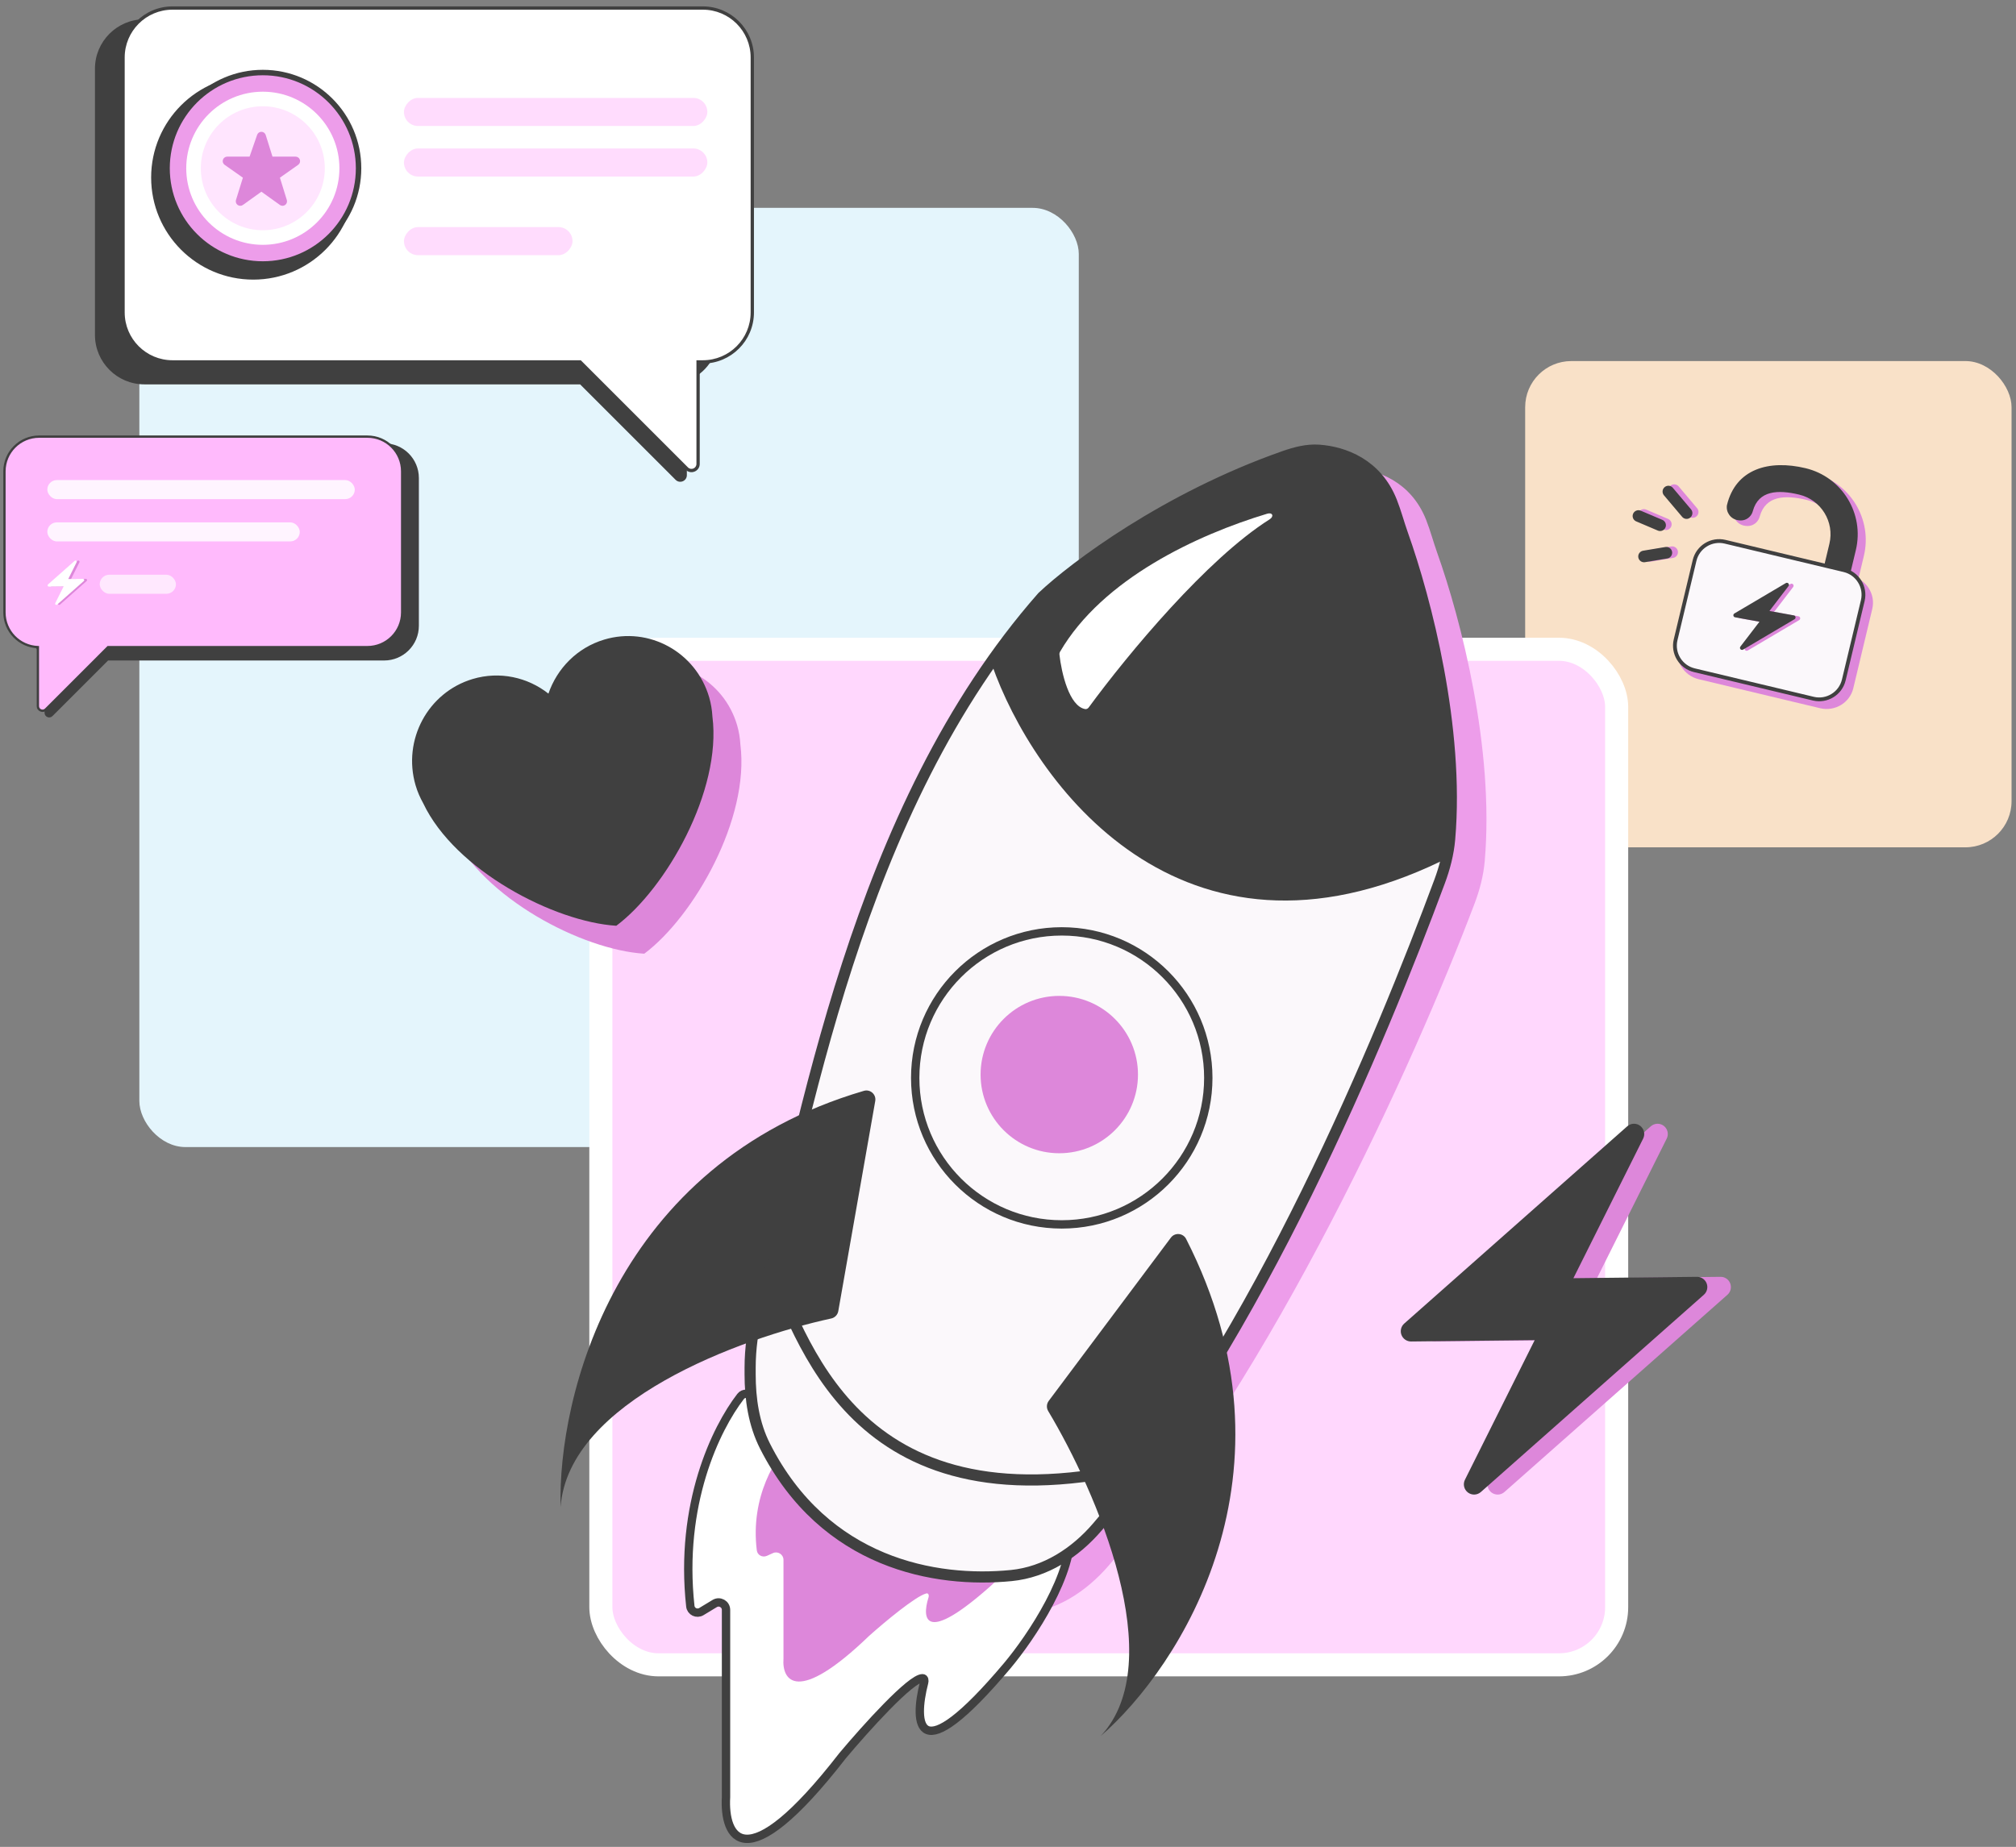 <svg width="251" height="230" viewBox="0 0 251 230" fill="none" xmlns="http://www.w3.org/2000/svg">
<rect x="0" y="0" width="251" height="230" fill="#808080" stroke="none"/>
<rect x="17.349" y="25.886" width="116.964" height="116.964" rx="5.745" fill="#E4F5FC"/>
<path fill-rule="evenodd" clip-rule="evenodd" d="M7.79 55.209C5.403 55.209 3.468 57.144 3.468 59.531V77.932C3.468 79.499 4.3 80.87 5.547 81.628V88.77C5.547 89.283 6.168 89.54 6.531 89.177L13.454 82.255H47.829C50.216 82.255 52.151 80.32 52.151 77.932V59.531C52.151 57.144 50.216 55.209 47.829 55.209H7.79Z" fill="#404040"/>
<path fill-rule="evenodd" clip-rule="evenodd" d="M4.877 54.376C2.49 54.376 0.554 56.311 0.554 58.699V76.268C0.554 78.601 2.403 80.503 4.716 80.587V87.938C4.716 88.451 5.337 88.708 5.7 88.345L13.455 80.59H45.748C48.135 80.59 50.07 78.655 50.07 76.268V58.699C50.07 56.311 48.135 54.376 45.748 54.376H4.877Z" fill="#FFBAFC"/>
<path d="M4.716 80.587H4.86V80.448L4.721 80.443L4.716 80.587ZM5.7 88.345L5.802 88.447L5.7 88.345ZM13.455 80.59V80.446H13.395L13.353 80.488L13.455 80.59ZM0.699 58.699C0.699 56.391 2.569 54.52 4.877 54.52V54.232C2.41 54.232 0.41 56.232 0.41 58.699H0.699ZM0.699 76.268V58.699H0.41V76.268H0.699ZM4.721 80.443C2.486 80.362 0.699 78.523 0.699 76.268H0.41C0.41 78.679 2.321 80.644 4.711 80.731L4.721 80.443ZM4.86 87.938V80.587H4.572V87.938H4.86ZM5.598 88.243C5.326 88.516 4.86 88.323 4.86 87.938H4.572C4.572 88.579 5.348 88.901 5.802 88.447L5.598 88.243ZM13.353 80.488L5.598 88.243L5.802 88.447L13.557 80.692L13.353 80.488ZM45.748 80.446H13.455V80.734H45.748V80.446ZM49.926 76.268C49.926 78.575 48.056 80.446 45.748 80.446V80.734C48.215 80.734 50.215 78.735 50.215 76.268H49.926ZM49.926 58.699V76.268H50.215V58.699H49.926ZM45.748 54.52C48.056 54.52 49.926 56.391 49.926 58.699H50.215C50.215 56.232 48.215 54.232 45.748 54.232V54.52ZM4.877 54.52H45.748V54.232H4.877V54.52Z" fill="#404040"/>
<rect x="5.892" y="59.786" width="38.281" height="2.372" rx="1.186" fill="#FFF4FF"/>
<rect x="5.892" y="65.052" width="31.432" height="2.372" rx="1.186" fill="#FFF4FF"/>
<rect opacity="0.8" x="12.416" y="71.575" width="9.489" height="2.372" rx="1.186" fill="#FFF4FF"/>
<path d="M10.832 72.186C10.809 72.126 10.752 72.088 10.688 72.088L8.848 72.108L9.887 70.029C9.919 69.963 9.901 69.884 9.843 69.839C9.815 69.818 9.782 69.807 9.749 69.808C9.713 69.808 9.678 69.821 9.649 69.846L8.54 70.827L6.328 72.784C6.281 72.826 6.264 72.894 6.287 72.953C6.31 73.013 6.367 73.052 6.431 73.051L8.271 73.031L7.232 75.111C7.2 75.176 7.218 75.256 7.276 75.3C7.304 75.322 7.337 75.332 7.371 75.332C7.406 75.332 7.441 75.319 7.47 75.294L8.579 74.312L10.791 72.355C10.838 72.313 10.855 72.246 10.832 72.186Z" fill="#DD87DA"/>
<path d="M10.481 72.186C10.458 72.126 10.401 72.088 10.337 72.088L8.497 72.108L9.535 70.029C9.568 69.963 9.55 69.884 9.492 69.839C9.464 69.818 9.43 69.807 9.397 69.808C9.362 69.808 9.326 69.821 9.298 69.846L8.189 70.827L5.977 72.784C5.929 72.826 5.913 72.894 5.936 72.953C5.959 73.013 6.016 73.052 6.08 73.051L7.92 73.031L6.881 75.111C6.848 75.176 6.867 75.256 6.924 75.3C6.952 75.322 6.986 75.332 7.019 75.332C7.055 75.332 7.09 75.319 7.118 75.294L8.227 74.312L10.439 72.355C10.487 72.313 10.504 72.246 10.481 72.186Z" fill="white"/>
<path fill-rule="evenodd" clip-rule="evenodd" d="M83.307 2.399C86.71 2.399 89.468 5.158 89.468 8.561V41.706C89.468 44.33 87.828 46.571 85.517 47.459V59.175C85.517 59.907 84.632 60.273 84.115 59.755L72.227 47.868H17.983C14.581 47.868 11.822 45.109 11.822 41.706V8.561C11.822 5.158 14.581 2.399 17.983 2.399H83.307Z" fill="#404040"/>
<path fill-rule="evenodd" clip-rule="evenodd" d="M87.503 1C90.906 1 93.665 3.758 93.665 7.161V38.908C93.665 42.311 90.906 45.069 87.504 45.069H86.915V57.776C86.915 58.507 86.03 58.874 85.513 58.356L72.225 45.069H21.48C18.078 45.069 15.319 42.311 15.319 38.908V7.161C15.319 3.758 18.078 1 21.48 1H87.503Z" fill="white"/>
<path d="M86.915 45.069H86.71V44.864H86.915V45.069ZM85.513 58.356L85.658 58.211L85.513 58.356ZM72.225 45.069V44.864H72.31L72.371 44.924L72.225 45.069ZM93.459 7.161C93.459 3.872 90.793 1.205 87.503 1.205V0.795C91.02 0.795 93.87 3.645 93.87 7.161H93.459ZM93.459 38.908V7.161H93.87V38.908H93.459ZM87.504 44.864C90.793 44.864 93.459 42.197 93.459 38.908H93.87C93.87 42.424 91.02 45.275 87.504 45.275V44.864ZM86.915 44.864H87.504V45.275H86.915V44.864ZM86.71 57.776V45.069H87.12V57.776H86.71ZM85.658 58.211C86.046 58.599 86.71 58.325 86.71 57.776H87.12C87.12 58.69 86.014 59.149 85.367 58.502L85.658 58.211ZM72.371 44.924L85.658 58.211L85.367 58.502L72.08 45.214L72.371 44.924ZM21.48 44.864H72.225V45.275H21.48V44.864ZM15.525 38.908C15.525 42.197 18.191 44.864 21.48 44.864V45.275C17.964 45.275 15.114 42.424 15.114 38.908H15.525ZM15.525 7.161V38.908H15.114V7.161H15.525ZM21.48 1.205C18.191 1.205 15.525 3.872 15.525 7.161H15.114C15.114 3.645 17.964 0.795 21.48 0.795V1.205ZM87.503 1.205H21.48V0.795H87.503V1.205Z" fill="#404040"/>
<rect opacity="0.5" width="37.774" height="3.498" rx="1.749" transform="matrix(-1 0 0 1 88.067 12.192)" fill="#FFBAFC"/>
<rect opacity="0.5" width="37.774" height="3.498" rx="1.749" transform="matrix(-1 0 0 1 88.067 18.488)" fill="#FFBAFC"/>
<rect opacity="0.5" width="20.985" height="3.498" rx="1.749" transform="matrix(-1 0 0 1 71.28 28.281)" fill="#FFBAFC"/>
<circle cx="31.532" cy="22.108" r="12.714" fill="#404040"/>
<circle cx="32.722" cy="20.955" r="11.921" fill="#ED9DEA" stroke="#404040" stroke-width="0.678"/>
<circle cx="32.723" cy="20.954" r="9.535" fill="white"/>
<circle cx="32.721" cy="20.954" r="7.719" fill="#FFE5FE"/>
<path d="M35.176 25.631C35.062 25.631 34.948 25.596 34.85 25.526L32.545 23.873L30.24 25.526C30.044 25.667 29.78 25.667 29.585 25.523C29.39 25.382 29.308 25.131 29.381 24.902L30.241 22.128L27.956 20.518C27.762 20.375 27.681 20.123 27.756 19.894C27.83 19.665 28.043 19.509 28.285 19.507L31.076 19.502L32.014 16.797C32.09 16.568 32.304 16.414 32.545 16.414C32.786 16.414 33 16.568 33.077 16.797L33.924 19.502L36.806 19.507C37.047 19.509 37.261 19.665 37.335 19.894C37.409 20.123 37.329 20.375 37.134 20.518L34.85 22.128L35.709 24.902C35.783 25.131 35.7 25.382 35.505 25.523C35.407 25.595 35.292 25.631 35.176 25.631Z" fill="#DD87DA"/>
<rect x="189.89" y="44.965" width="60.556" height="60.556" rx="5.745" fill="#F9E1C8"/>
<path d="M208.189 68.765L205.374 69.232" stroke="#DD87DA" stroke-width="1.447" stroke-linecap="round"/>
<path d="M207.468 68.836L204.691 69.297" stroke="#404040" stroke-width="1.447" stroke-linecap="round"/>
<path d="M207.401 65.291L204.669 64.129" stroke="#DD87DA" stroke-width="1.447" stroke-linecap="round"/>
<path d="M206.689 65.409L203.994 64.263" stroke="#404040" stroke-width="1.447" stroke-linecap="round"/>
<path d="M210.744 63.76L208.447 61.042" stroke="#DD87DA" stroke-width="1.447" stroke-linecap="round"/>
<path d="M209.987 63.898L207.721 61.217" stroke="#404040" stroke-width="1.447" stroke-linecap="round"/>
<path d="M230.744 85.707C230.31 87.524 228.455 88.638 226.602 88.195L211.502 84.587C209.649 84.144 208.499 82.311 208.933 80.494L211.293 70.621C211.727 68.804 213.582 67.69 215.435 68.132L230.535 71.741C232.388 72.184 233.538 74.017 233.104 75.834L230.744 85.707Z" fill="#DD87DA"/>
<path d="M225.727 58.927C221.132 57.828 216.93 59.002 215.832 63.597C215.7 64.502 216.327 65.343 217.233 65.475L217.349 65.492C218.015 65.589 218.669 65.249 218.971 64.647C219.026 64.539 219.067 64.424 219.099 64.307C219.82 61.723 222.235 61.61 224.932 62.255C227.689 62.914 229.389 65.683 228.73 68.439L227.14 75.095C226.92 76.014 227.487 76.937 228.406 77.157C229.325 77.377 230.248 76.81 230.468 75.891L232.058 69.235C233.157 64.64 230.322 60.025 225.727 58.927Z" fill="#DD87DA"/>
<path d="M224.797 58.306C220.251 57.219 216.094 58.38 215.007 62.926C214.876 63.822 215.497 64.654 216.393 64.784L216.508 64.801C217.167 64.897 217.814 64.56 218.113 63.965C218.167 63.858 218.207 63.744 218.239 63.629C218.953 61.072 221.342 60.961 224.01 61.598C226.737 62.25 228.42 64.99 227.768 67.717L226.194 74.302C225.977 75.211 226.538 76.124 227.447 76.341C228.356 76.559 229.269 75.998 229.487 75.089L231.06 68.504C232.147 63.958 229.342 59.392 224.797 58.306Z" fill="#404040"/>
<path d="M229.561 84.677C229.157 86.368 227.458 87.412 225.767 87.008L210.951 83.467C209.26 83.063 208.217 81.364 208.621 79.673L210.982 69.796C211.386 68.105 213.085 67.061 214.776 67.465L229.591 71.006C231.282 71.41 232.326 73.109 231.922 74.8L229.561 84.677Z" fill="#FBF8FB" stroke="#404040" stroke-width="0.473"/>
<path d="M224.129 76.958C224.11 76.852 224.028 76.77 223.923 76.751L220.883 76.199L223.256 73.101C223.331 73.003 223.326 72.867 223.245 72.775C223.206 72.73 223.154 72.702 223.099 72.692C223.04 72.682 222.978 72.692 222.923 72.724L220.783 73.989L216.515 76.512C216.423 76.566 216.374 76.672 216.392 76.778C216.411 76.883 216.493 76.966 216.599 76.985L219.639 77.537L217.265 80.635C217.191 80.732 217.195 80.869 217.277 80.96C217.316 81.005 217.368 81.033 217.423 81.043C217.481 81.054 217.544 81.044 217.598 81.012L219.738 79.747L224.007 77.224C224.099 77.169 224.148 77.063 224.129 76.958Z" fill="#DD87DA"/>
<path d="M223.55 76.847C223.531 76.741 223.449 76.659 223.344 76.64L220.304 76.088L222.677 72.99C222.752 72.892 222.747 72.756 222.666 72.664C222.627 72.619 222.575 72.591 222.52 72.582C222.461 72.571 222.399 72.581 222.344 72.613L220.204 73.878L215.935 76.401C215.843 76.455 215.795 76.561 215.813 76.667C215.832 76.772 215.914 76.855 216.019 76.874L219.06 77.426L216.686 80.524C216.611 80.621 216.616 80.758 216.697 80.85C216.737 80.894 216.789 80.922 216.843 80.932C216.902 80.943 216.965 80.933 217.019 80.901L219.159 79.636L223.428 77.113C223.52 77.058 223.569 76.952 223.55 76.847Z" fill="#404040"/>
<rect x="74.809" y="80.858" width="126.472" height="126.472" rx="7.181" fill="#FFD7FD" stroke="white" stroke-width="2.873" stroke-linejoin="round"/>
<path d="M133.648 76.722C109.994 103.609 103.843 143.277 97.828 166.568C97.226 168.901 96.889 171.285 96.889 173.695V174.59C96.889 177.676 97.357 180.78 98.708 183.555C105.933 198.399 118.339 201.553 127.276 200.943C131.535 200.652 135.246 198.201 138.036 194.97C158.454 171.323 176.113 132.279 183.593 112.516C184.239 110.809 184.697 109.05 184.855 107.231C186.074 93.204 181.871 77.077 178.938 68.844C178.454 67.487 178.091 66.09 177.563 64.749C175.686 59.988 171.528 58.482 168.392 58.269C166.91 58.169 165.449 58.557 164.047 59.05C149.227 64.254 137.698 72.896 133.648 76.722Z" fill="#ED9DEA"/>
<path d="M85.948 200.03C84.561 187.348 89.119 177.903 92.212 173.901C92.576 173.429 93.283 173.484 93.635 173.964C106.106 190.947 123.857 191.6 132.154 189.614C132.665 189.492 133.191 189.795 133.243 190.319C133.798 195.848 128.354 203.928 125.397 207.452C114.04 220.926 113.737 214.631 115.061 209.515C115.118 209.294 115.095 209.006 114.867 208.999C113.42 208.959 107.776 215.225 104.907 218.645C92.613 234.487 90.108 228.69 90.393 223.811V200.488C90.393 199.765 89.603 199.319 88.984 199.694L87.326 200.697C86.756 201.042 86.021 200.692 85.948 200.03Z" fill="white" stroke="#404040" stroke-width="1.04"/>
<path d="M94.225 193.075C93.399 186.401 96.56 181.411 98.786 179.201C99.134 178.856 99.691 178.898 100.036 179.246C109.135 188.417 121.992 188.83 128.123 187.77C128.59 187.689 129.06 187.957 129.081 188.43C129.208 191.457 125.39 195.682 123.286 197.558C115.188 204.744 114.733 201.706 115.6 198.95C115.689 198.668 115.603 198.366 115.317 198.442C113.985 198.797 110.202 201.946 108.219 203.714C99.179 212.427 97.338 209.239 97.547 206.555V194.261C97.547 193.586 96.851 193.137 96.236 193.415L95.483 193.756C94.935 194.004 94.299 193.672 94.225 193.075Z" fill="#DD87DA"/>
<path d="M129.786 74.33C106.381 100.927 100.285 140.159 94.333 163.216C93.73 165.55 93.393 167.935 93.393 170.346V171.144C93.393 174.231 93.851 177.344 95.248 180.096C102.687 194.751 116.484 197.144 125.912 196.211C130.16 195.79 133.872 193.383 136.646 190.14C156.554 166.869 172.002 129.257 179.233 109.788C179.869 108.076 180.33 106.316 180.487 104.497C181.684 90.633 177.535 74.703 174.633 66.554C174.149 65.196 173.787 63.798 173.256 62.458C171.398 57.774 167.304 56.284 164.206 56.068C162.724 55.965 161.264 56.353 159.863 56.846C145.2 61.998 133.794 70.544 129.786 74.33Z" fill="#FBF8FB" stroke="#404040" stroke-width="1.386"/>
<path d="M179.471 107.226C146.997 122.903 128.614 97.428 123.482 82.731C126.281 76.013 136.313 68.733 140.978 65.933C159.455 54.175 166.407 54.969 167.573 56.836C172.612 56.276 176.205 69.2 177.371 75.732C181.85 95.888 180.637 105.126 179.471 107.226Z" fill="#404040"/>
<circle cx="132.192" cy="134.235" r="18.246" stroke="#404040" stroke-width="1.04"/>
<circle cx="131.885" cy="133.822" r="9.798" fill="#DD87DA"/>
<path d="M131.975 81.173C137.282 72.059 149.099 66.59 157.773 63.974C158.438 63.773 158.655 64.308 158.068 64.679C150.304 69.578 140.514 81.336 135.55 88.102C135.443 88.248 135.274 88.336 135.096 88.303C133.109 87.934 132.158 83.787 131.903 81.51C131.89 81.393 131.916 81.276 131.975 81.173Z" fill="white"/>
<path d="M104.371 163.277L108.971 137.118C109.115 136.301 108.352 135.615 107.557 135.849C76.49 144.961 69.41 174.049 69.796 187.687C70.731 174.499 92.176 166.655 103.486 164.198C103.943 164.099 104.29 163.737 104.371 163.277Z" fill="#404040"/>
<path d="M130.573 174.458L145.781 154.129C146.278 153.466 147.3 153.552 147.676 154.29C162.552 183.46 146.916 207.631 137.048 216.19C145.696 206.934 136.523 185.785 130.507 175.731C130.268 175.331 130.294 174.831 130.573 174.458Z" fill="#404040"/>
<path d="M95.493 156.919C99.925 166.484 105.991 190.513 140.984 182.814" stroke="#404040" stroke-width="1.386"/>
<path d="M91.776 90.321C90.128 84.681 84.276 81.463 78.708 83.132C75.327 84.145 72.838 86.728 71.763 89.86C69.177 87.825 65.701 87.03 62.321 88.042C56.751 89.712 53.572 95.635 55.221 101.275C55.455 102.074 55.781 102.818 56.171 103.512C60.146 111.901 72.535 118.296 80.214 118.77C86.4 114.141 93.357 101.949 92.18 92.723C92.136 91.924 92.01 91.121 91.776 90.321Z" fill="#DD87DA"/>
<path d="M88.296 86.841C86.647 81.201 80.796 77.983 75.227 79.652C71.847 80.665 69.358 83.249 68.282 86.38C65.697 84.346 62.22 83.55 58.84 84.562C53.271 86.231 50.092 92.155 51.741 97.795C51.974 98.594 52.3 99.338 52.69 100.032C56.665 108.422 69.054 114.816 76.733 115.29C82.919 110.661 89.876 98.469 88.7 89.243C88.656 88.445 88.529 87.641 88.296 86.841Z" fill="#404040"/>
<path d="M215.419 159.828C215.228 159.331 214.747 159.004 214.215 159.01L198.83 159.18L207.514 141.794C207.787 141.247 207.636 140.584 207.151 140.211C206.917 140.03 206.637 139.942 206.359 139.946C206.063 139.949 205.767 140.057 205.531 140.265L196.259 148.468L177.768 164.829C177.369 165.182 177.23 165.746 177.421 166.243C177.613 166.74 178.092 167.068 178.624 167.063L194.009 166.893L185.325 184.279C185.052 184.825 185.204 185.489 185.688 185.862C185.922 186.043 186.202 186.13 186.48 186.127C186.777 186.124 187.072 186.016 187.308 185.808L196.58 177.605L215.072 161.244C215.472 160.891 215.609 160.327 215.419 159.828Z" fill="#DD87DA"/>
<path d="M212.485 159.828C212.293 159.331 211.813 159.004 211.281 159.01L195.896 159.18L204.58 141.794C204.853 141.247 204.701 140.584 204.217 140.211C203.983 140.03 203.703 139.942 203.425 139.946C203.128 139.949 202.833 140.057 202.597 140.265L193.325 148.468L174.833 164.829C174.435 165.182 174.296 165.746 174.487 166.243C174.679 166.74 175.157 167.068 175.69 167.063L191.075 166.893L182.391 184.279C182.118 184.825 182.269 185.489 182.754 185.862C182.988 186.043 183.268 186.13 183.545 186.127C183.842 186.124 184.138 186.016 184.374 185.808L193.646 177.605L212.137 161.244C212.537 160.891 212.675 160.327 212.485 159.828Z" fill="#404040"/>
</svg>
